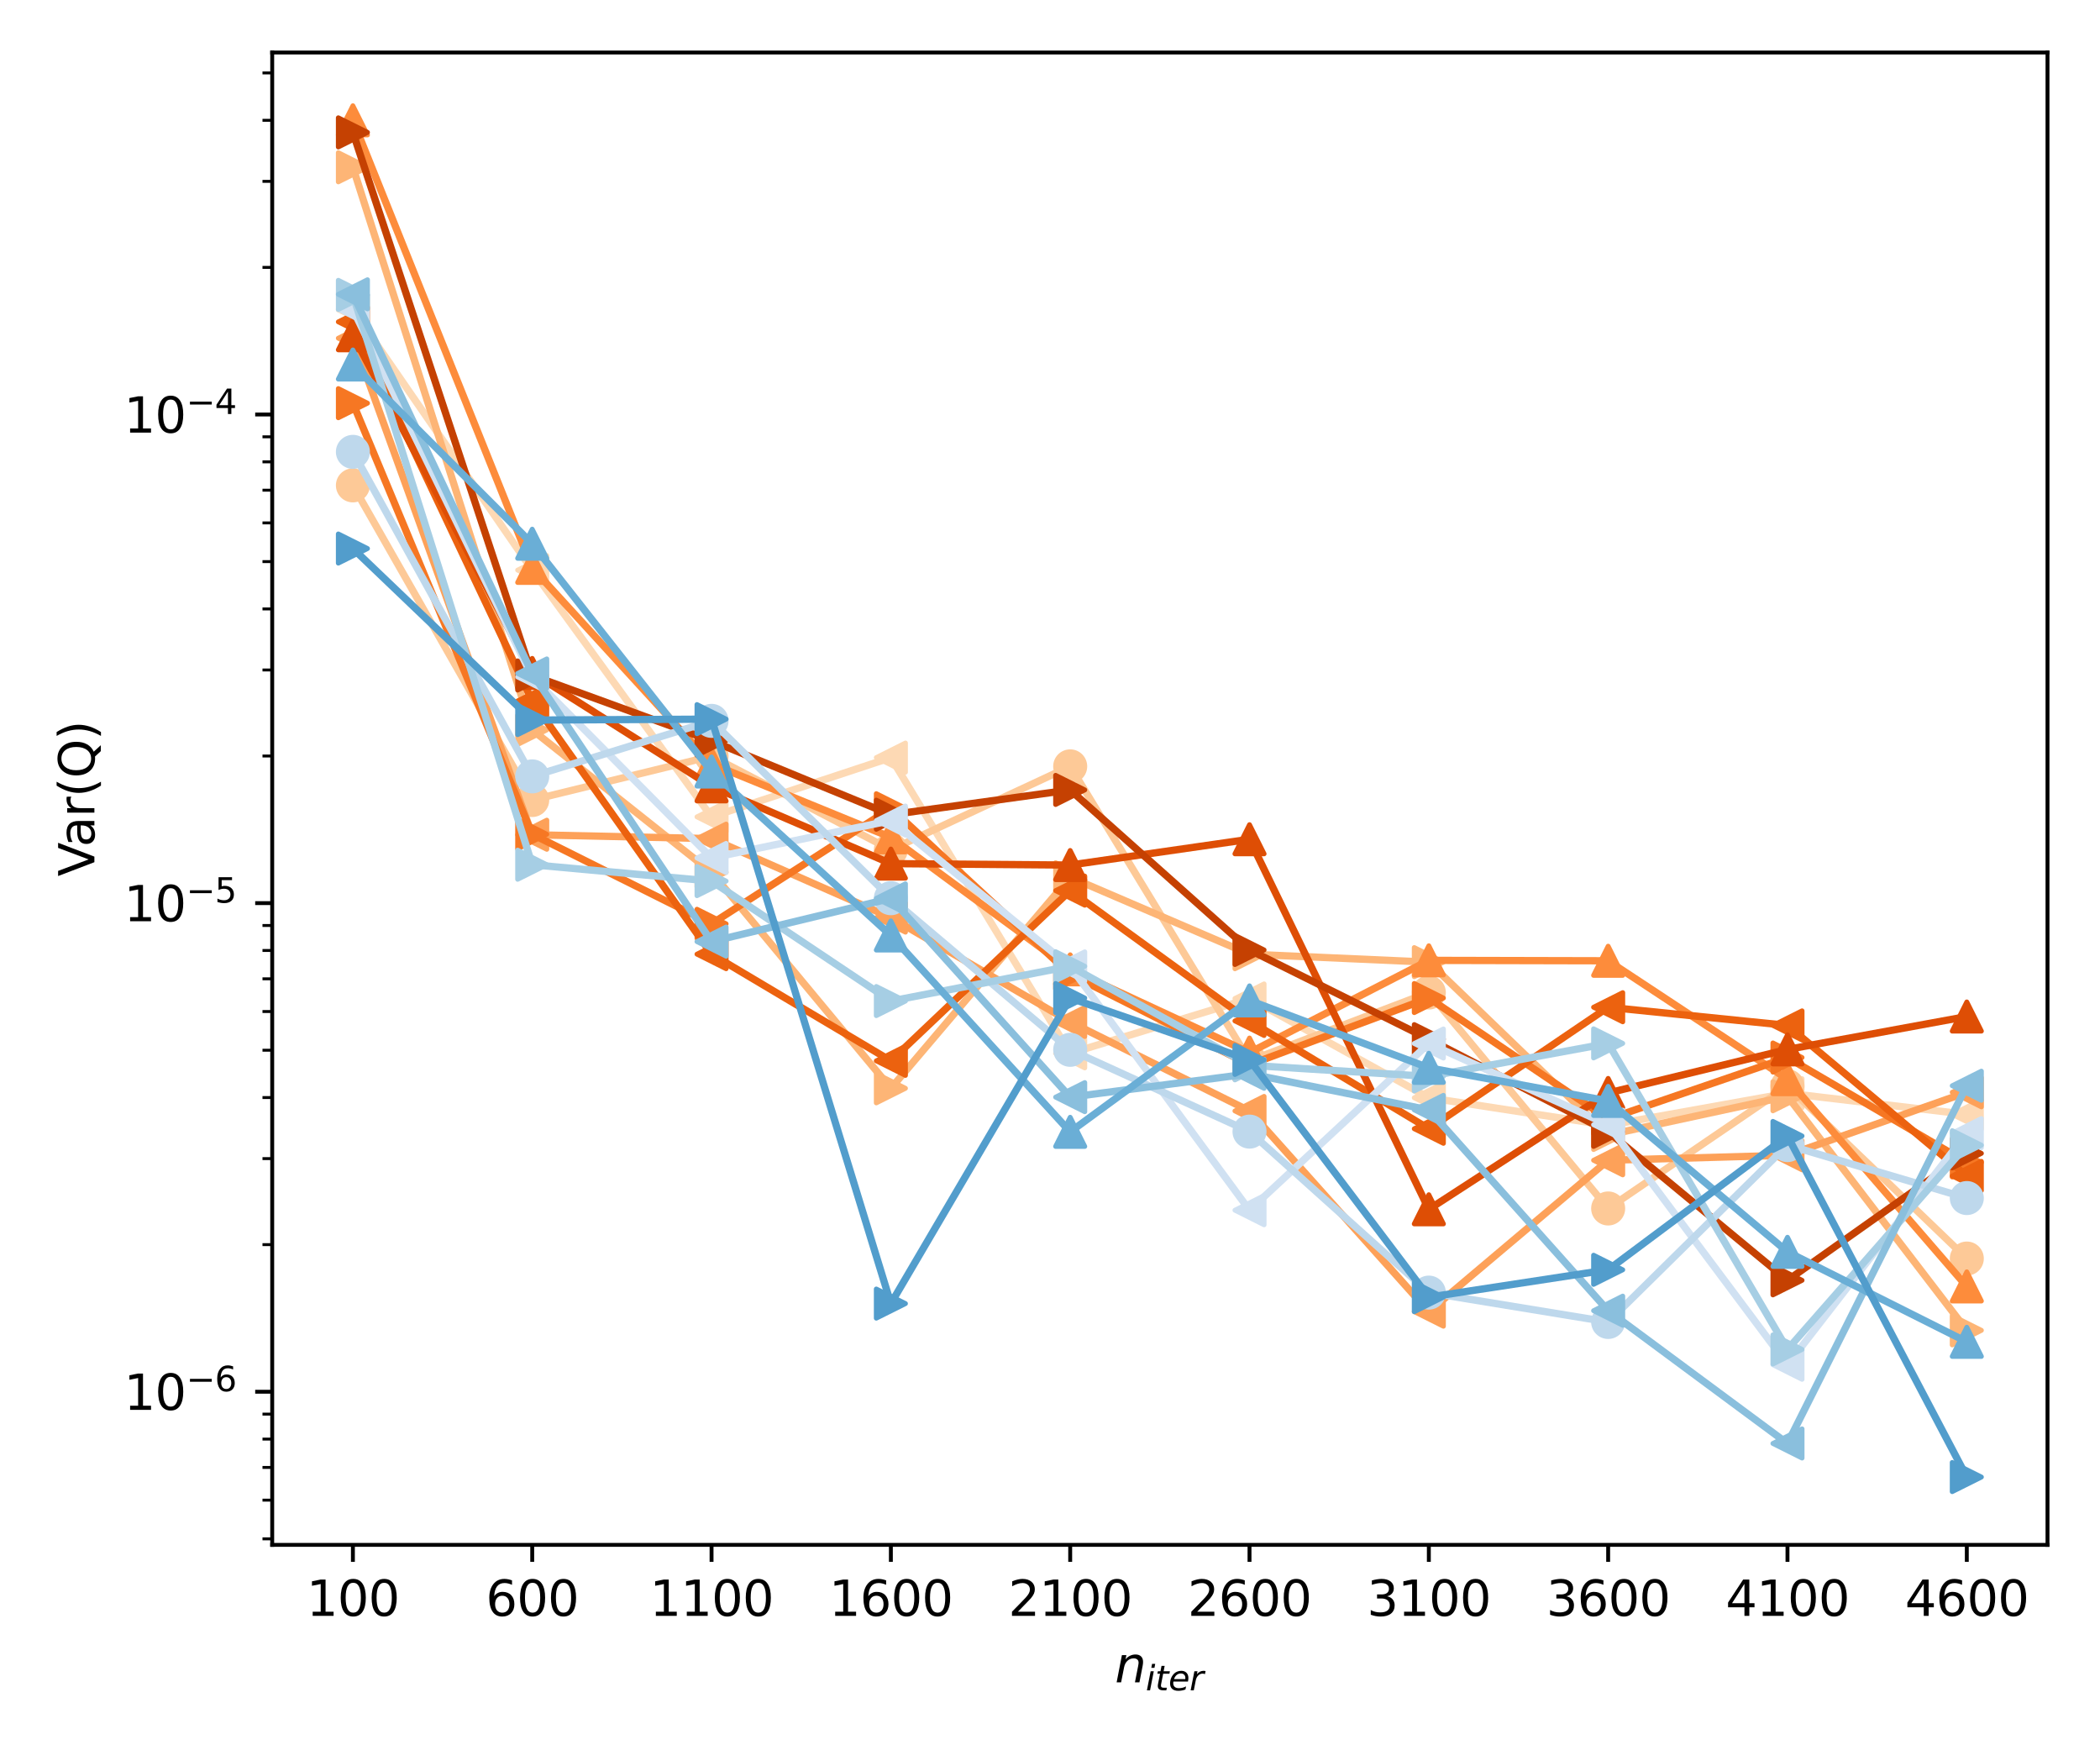 <?xml version="1.0" encoding="utf-8" standalone="no"?>
<!DOCTYPE svg PUBLIC "-//W3C//DTD SVG 1.1//EN"
  "http://www.w3.org/Graphics/SVG/1.1/DTD/svg11.dtd">
<svg xmlns:xlink="http://www.w3.org/1999/xlink" width="432pt" height="360pt" viewBox="0 0 432 360" xmlns="http://www.w3.org/2000/svg" version="1.1">
 <defs>
  <style type="text/css">*{stroke-linejoin: round; stroke-linecap: butt}</style>
 </defs>
 <g id="figure_1">
  <g id="patch_1">
   <path d="M 0 360 
L 432 360 
L 432 0 
L 0 0 
z
" style="fill: #ffffff"/>
  </g>
  <g id="axes_1">
   <g id="patch_2">
    <path d="M 55.997 317.752 
L 421.2 317.752 
L 421.2 10.8 
L 55.997 10.8 
z
" style="fill: #ffffff"/>
   </g>
   <g id="matplotlib.axis_1">
    <g id="xtick_1">
     <g id="line2d_1">
      <defs>
       <path id="ma4ceb65595" d="M 0 0 
L 0 3.5 
" style="stroke: #000000; stroke-width: 0.8"/>
      </defs>
      <g>
       <use xlink:href="#ma4ceb65595" x="72.597" y="317.752" style="stroke: #000000; stroke-width: 0.8"/>
      </g>
     </g>
     <g id="text_1">
      <!-- 100 -->
      <g transform="translate(63.053 332.35) scale(0.1 -0.1)">
       <defs>
        <path id="DejaVuSans-31" d="M 794 531 
L 1825 531 
L 1825 4091 
L 703 3866 
L 703 4441 
L 1819 4666 
L 2450 4666 
L 2450 531 
L 3481 531 
L 3481 0 
L 794 0 
L 794 531 
z
" transform="scale(0.016)"/>
        <path id="DejaVuSans-30" d="M 2034 4250 
Q 1547 4250 1301 3770 
Q 1056 3291 1056 2328 
Q 1056 1369 1301 889 
Q 1547 409 2034 409 
Q 2525 409 2770 889 
Q 3016 1369 3016 2328 
Q 3016 3291 2770 3770 
Q 2525 4250 2034 4250 
z
M 2034 4750 
Q 2819 4750 3233 4129 
Q 3647 3509 3647 2328 
Q 3647 1150 3233 529 
Q 2819 -91 2034 -91 
Q 1250 -91 836 529 
Q 422 1150 422 2328 
Q 422 3509 836 4129 
Q 1250 4750 2034 4750 
z
" transform="scale(0.016)"/>
       </defs>
       <use xlink:href="#DejaVuSans-31"/>
       <use xlink:href="#DejaVuSans-30" x="63.623"/>
       <use xlink:href="#DejaVuSans-30" x="127.246"/>
      </g>
     </g>
    </g>
    <g id="xtick_2">
     <g id="line2d_2">
      <g>
       <use xlink:href="#ma4ceb65595" x="109.486" y="317.752" style="stroke: #000000; stroke-width: 0.8"/>
      </g>
     </g>
     <g id="text_2">
      <!-- 600 -->
      <g transform="translate(99.943 332.35) scale(0.1 -0.1)">
       <defs>
        <path id="DejaVuSans-36" d="M 2113 2584 
Q 1688 2584 1439 2293 
Q 1191 2003 1191 1497 
Q 1191 994 1439 701 
Q 1688 409 2113 409 
Q 2538 409 2786 701 
Q 3034 994 3034 1497 
Q 3034 2003 2786 2293 
Q 2538 2584 2113 2584 
z
M 3366 4563 
L 3366 3988 
Q 3128 4100 2886 4159 
Q 2644 4219 2406 4219 
Q 1781 4219 1451 3797 
Q 1122 3375 1075 2522 
Q 1259 2794 1537 2939 
Q 1816 3084 2150 3084 
Q 2853 3084 3261 2657 
Q 3669 2231 3669 1497 
Q 3669 778 3244 343 
Q 2819 -91 2113 -91 
Q 1303 -91 875 529 
Q 447 1150 447 2328 
Q 447 3434 972 4092 
Q 1497 4750 2381 4750 
Q 2619 4750 2861 4703 
Q 3103 4656 3366 4563 
z
" transform="scale(0.016)"/>
       </defs>
       <use xlink:href="#DejaVuSans-36"/>
       <use xlink:href="#DejaVuSans-30" x="63.623"/>
       <use xlink:href="#DejaVuSans-30" x="127.246"/>
      </g>
     </g>
    </g>
    <g id="xtick_3">
     <g id="line2d_3">
      <g>
       <use xlink:href="#ma4ceb65595" x="146.376" y="317.752" style="stroke: #000000; stroke-width: 0.8"/>
      </g>
     </g>
     <g id="text_3">
      <!-- 1100 -->
      <g transform="translate(133.651 332.35) scale(0.1 -0.1)">
       <use xlink:href="#DejaVuSans-31"/>
       <use xlink:href="#DejaVuSans-31" x="63.623"/>
       <use xlink:href="#DejaVuSans-30" x="127.246"/>
       <use xlink:href="#DejaVuSans-30" x="190.869"/>
      </g>
     </g>
    </g>
    <g id="xtick_4">
     <g id="line2d_4">
      <g>
       <use xlink:href="#ma4ceb65595" x="183.265" y="317.752" style="stroke: #000000; stroke-width: 0.8"/>
      </g>
     </g>
     <g id="text_4">
      <!-- 1600 -->
      <g transform="translate(170.54 332.35) scale(0.1 -0.1)">
       <use xlink:href="#DejaVuSans-31"/>
       <use xlink:href="#DejaVuSans-36" x="63.623"/>
       <use xlink:href="#DejaVuSans-30" x="127.246"/>
       <use xlink:href="#DejaVuSans-30" x="190.869"/>
      </g>
     </g>
    </g>
    <g id="xtick_5">
     <g id="line2d_5">
      <g>
       <use xlink:href="#ma4ceb65595" x="220.154" y="317.752" style="stroke: #000000; stroke-width: 0.8"/>
      </g>
     </g>
     <g id="text_5">
      <!-- 2100 -->
      <g transform="translate(207.429 332.35) scale(0.1 -0.1)">
       <defs>
        <path id="DejaVuSans-32" d="M 1228 531 
L 3431 531 
L 3431 0 
L 469 0 
L 469 531 
Q 828 903 1448 1529 
Q 2069 2156 2228 2338 
Q 2531 2678 2651 2914 
Q 2772 3150 2772 3378 
Q 2772 3750 2511 3984 
Q 2250 4219 1831 4219 
Q 1534 4219 1204 4116 
Q 875 4013 500 3803 
L 500 4441 
Q 881 4594 1212 4672 
Q 1544 4750 1819 4750 
Q 2544 4750 2975 4387 
Q 3406 4025 3406 3419 
Q 3406 3131 3298 2873 
Q 3191 2616 2906 2266 
Q 2828 2175 2409 1742 
Q 1991 1309 1228 531 
z
" transform="scale(0.016)"/>
       </defs>
       <use xlink:href="#DejaVuSans-32"/>
       <use xlink:href="#DejaVuSans-31" x="63.623"/>
       <use xlink:href="#DejaVuSans-30" x="127.246"/>
       <use xlink:href="#DejaVuSans-30" x="190.869"/>
      </g>
     </g>
    </g>
    <g id="xtick_6">
     <g id="line2d_6">
      <g>
       <use xlink:href="#ma4ceb65595" x="257.043" y="317.752" style="stroke: #000000; stroke-width: 0.8"/>
      </g>
     </g>
     <g id="text_6">
      <!-- 2600 -->
      <g transform="translate(244.318 332.35) scale(0.1 -0.1)">
       <use xlink:href="#DejaVuSans-32"/>
       <use xlink:href="#DejaVuSans-36" x="63.623"/>
       <use xlink:href="#DejaVuSans-30" x="127.246"/>
       <use xlink:href="#DejaVuSans-30" x="190.869"/>
      </g>
     </g>
    </g>
    <g id="xtick_7">
     <g id="line2d_7">
      <g>
       <use xlink:href="#ma4ceb65595" x="293.932" y="317.752" style="stroke: #000000; stroke-width: 0.8"/>
      </g>
     </g>
     <g id="text_7">
      <!-- 3100 -->
      <g transform="translate(281.207 332.35) scale(0.1 -0.1)">
       <defs>
        <path id="DejaVuSans-33" d="M 2597 2516 
Q 3050 2419 3304 2112 
Q 3559 1806 3559 1356 
Q 3559 666 3084 287 
Q 2609 -91 1734 -91 
Q 1441 -91 1130 -33 
Q 819 25 488 141 
L 488 750 
Q 750 597 1062 519 
Q 1375 441 1716 441 
Q 2309 441 2620 675 
Q 2931 909 2931 1356 
Q 2931 1769 2642 2001 
Q 2353 2234 1838 2234 
L 1294 2234 
L 1294 2753 
L 1863 2753 
Q 2328 2753 2575 2939 
Q 2822 3125 2822 3475 
Q 2822 3834 2567 4026 
Q 2313 4219 1838 4219 
Q 1578 4219 1281 4162 
Q 984 4106 628 3988 
L 628 4550 
Q 988 4650 1302 4700 
Q 1616 4750 1894 4750 
Q 2613 4750 3031 4423 
Q 3450 4097 3450 3541 
Q 3450 3153 3228 2886 
Q 3006 2619 2597 2516 
z
" transform="scale(0.016)"/>
       </defs>
       <use xlink:href="#DejaVuSans-33"/>
       <use xlink:href="#DejaVuSans-31" x="63.623"/>
       <use xlink:href="#DejaVuSans-30" x="127.246"/>
       <use xlink:href="#DejaVuSans-30" x="190.869"/>
      </g>
     </g>
    </g>
    <g id="xtick_8">
     <g id="line2d_8">
      <g>
       <use xlink:href="#ma4ceb65595" x="330.821" y="317.752" style="stroke: #000000; stroke-width: 0.8"/>
      </g>
     </g>
     <g id="text_8">
      <!-- 3600 -->
      <g transform="translate(318.096 332.35) scale(0.1 -0.1)">
       <use xlink:href="#DejaVuSans-33"/>
       <use xlink:href="#DejaVuSans-36" x="63.623"/>
       <use xlink:href="#DejaVuSans-30" x="127.246"/>
       <use xlink:href="#DejaVuSans-30" x="190.869"/>
      </g>
     </g>
    </g>
    <g id="xtick_9">
     <g id="line2d_9">
      <g>
       <use xlink:href="#ma4ceb65595" x="367.711" y="317.752" style="stroke: #000000; stroke-width: 0.8"/>
      </g>
     </g>
     <g id="text_9">
      <!-- 4100 -->
      <g transform="translate(354.986 332.35) scale(0.1 -0.1)">
       <defs>
        <path id="DejaVuSans-34" d="M 2419 4116 
L 825 1625 
L 2419 1625 
L 2419 4116 
z
M 2253 4666 
L 3047 4666 
L 3047 1625 
L 3713 1625 
L 3713 1100 
L 3047 1100 
L 3047 0 
L 2419 0 
L 2419 1100 
L 313 1100 
L 313 1709 
L 2253 4666 
z
" transform="scale(0.016)"/>
       </defs>
       <use xlink:href="#DejaVuSans-34"/>
       <use xlink:href="#DejaVuSans-31" x="63.623"/>
       <use xlink:href="#DejaVuSans-30" x="127.246"/>
       <use xlink:href="#DejaVuSans-30" x="190.869"/>
      </g>
     </g>
    </g>
    <g id="xtick_10">
     <g id="line2d_10">
      <g>
       <use xlink:href="#ma4ceb65595" x="404.6" y="317.752" style="stroke: #000000; stroke-width: 0.8"/>
      </g>
     </g>
     <g id="text_10">
      <!-- 4600 -->
      <g transform="translate(391.875 332.35) scale(0.1 -0.1)">
       <use xlink:href="#DejaVuSans-34"/>
       <use xlink:href="#DejaVuSans-36" x="63.623"/>
       <use xlink:href="#DejaVuSans-30" x="127.246"/>
       <use xlink:href="#DejaVuSans-30" x="190.869"/>
      </g>
     </g>
    </g>
    <g id="text_11">
     <!-- $n_{iter}$ -->
     <g transform="translate(229.349 346.029) scale(0.1 -0.1)">
      <defs>
       <path id="DejaVuSans-Oblique-6e" d="M 3566 2113 
L 3156 0 
L 2578 0 
L 2988 2091 
Q 3016 2238 3031 2350 
Q 3047 2463 3047 2528 
Q 3047 2791 2881 2937 
Q 2716 3084 2419 3084 
Q 1956 3084 1622 2776 
Q 1288 2469 1184 1941 
L 800 0 
L 225 0 
L 903 3500 
L 1478 3500 
L 1363 2950 
Q 1603 3253 1940 3418 
Q 2278 3584 2650 3584 
Q 3113 3584 3367 3334 
Q 3622 3084 3622 2631 
Q 3622 2519 3608 2391 
Q 3594 2263 3566 2113 
z
" transform="scale(0.016)"/>
       <path id="DejaVuSans-Oblique-69" d="M 1172 4863 
L 1747 4863 
L 1606 4134 
L 1031 4134 
L 1172 4863 
z
M 909 3500 
L 1484 3500 
L 800 0 
L 225 0 
L 909 3500 
z
" transform="scale(0.016)"/>
       <path id="DejaVuSans-Oblique-74" d="M 2706 3500 
L 2619 3053 
L 1472 3053 
L 1100 1153 
Q 1081 1047 1072 975 
Q 1063 903 1063 863 
Q 1063 663 1183 572 
Q 1303 481 1569 481 
L 2150 481 
L 2053 0 
L 1503 0 
Q 991 0 739 200 
Q 488 400 488 806 
Q 488 878 497 964 
Q 506 1050 525 1153 
L 897 3053 
L 409 3053 
L 500 3500 
L 978 3500 
L 1172 4494 
L 1747 4494 
L 1556 3500 
L 2706 3500 
z
" transform="scale(0.016)"/>
       <path id="DejaVuSans-Oblique-65" d="M 3078 2063 
Q 3088 2113 3092 2166 
Q 3097 2219 3097 2272 
Q 3097 2653 2873 2875 
Q 2650 3097 2266 3097 
Q 1838 3097 1509 2826 
Q 1181 2556 1013 2059 
L 3078 2063 
z
M 3578 1613 
L 903 1613 
Q 884 1494 878 1425 
Q 872 1356 872 1306 
Q 872 872 1139 634 
Q 1406 397 1894 397 
Q 2269 397 2603 481 
Q 2938 566 3225 728 
L 3116 159 
Q 2806 34 2476 -28 
Q 2147 -91 1806 -91 
Q 1078 -91 686 257 
Q 294 606 294 1247 
Q 294 1794 489 2264 
Q 684 2734 1063 3103 
Q 1306 3334 1642 3459 
Q 1978 3584 2356 3584 
Q 2950 3584 3301 3228 
Q 3653 2872 3653 2272 
Q 3653 2128 3634 1964 
Q 3616 1800 3578 1613 
z
" transform="scale(0.016)"/>
       <path id="DejaVuSans-Oblique-72" d="M 2853 2969 
Q 2766 3016 2653 3041 
Q 2541 3066 2413 3066 
Q 1953 3066 1609 2717 
Q 1266 2369 1153 1784 
L 800 0 
L 225 0 
L 909 3500 
L 1484 3500 
L 1375 2956 
Q 1603 3259 1920 3421 
Q 2238 3584 2597 3584 
Q 2691 3584 2781 3573 
Q 2872 3563 2963 3538 
L 2853 2969 
z
" transform="scale(0.016)"/>
      </defs>
      <use xlink:href="#DejaVuSans-Oblique-6e"/>
      <use xlink:href="#DejaVuSans-Oblique-69" transform="translate(63.379 -16.406) scale(0.7)"/>
      <use xlink:href="#DejaVuSans-Oblique-74" transform="translate(82.827 -16.406) scale(0.7)"/>
      <use xlink:href="#DejaVuSans-Oblique-65" transform="translate(110.273 -16.406) scale(0.7)"/>
      <use xlink:href="#DejaVuSans-Oblique-72" transform="translate(153.34 -16.406) scale(0.7)"/>
     </g>
    </g>
   </g>
   <g id="matplotlib.axis_2">
    <g id="ytick_1">
     <g id="line2d_11">
      <defs>
       <path id="m586ceada65" d="M 0 0 
L -3.5 0 
" style="stroke: #000000; stroke-width: 0.8"/>
      </defs>
      <g>
       <use xlink:href="#m586ceada65" x="55.997" y="286.255" style="stroke: #000000; stroke-width: 0.8"/>
      </g>
     </g>
     <g id="text_12">
      <!-- $\mathdefault{10^{-6}}$ -->
      <g transform="translate(25.497 290.055) scale(0.1 -0.1)">
       <defs>
        <path id="DejaVuSans-2212" d="M 678 2272 
L 4684 2272 
L 4684 1741 
L 678 1741 
L 678 2272 
z
" transform="scale(0.016)"/>
       </defs>
       <use xlink:href="#DejaVuSans-31" transform="translate(0 0.766)"/>
       <use xlink:href="#DejaVuSans-30" transform="translate(63.623 0.766)"/>
       <use xlink:href="#DejaVuSans-2212" transform="translate(128.203 39.047) scale(0.7)"/>
       <use xlink:href="#DejaVuSans-36" transform="translate(186.855 39.047) scale(0.7)"/>
      </g>
     </g>
    </g>
    <g id="ytick_2">
     <g id="line2d_12">
      <g>
       <use xlink:href="#m586ceada65" x="55.997" y="185.754" style="stroke: #000000; stroke-width: 0.8"/>
      </g>
     </g>
     <g id="text_13">
      <!-- $\mathdefault{10^{-5}}$ -->
      <g transform="translate(25.497 189.553) scale(0.1 -0.1)">
       <defs>
        <path id="DejaVuSans-35" d="M 691 4666 
L 3169 4666 
L 3169 4134 
L 1269 4134 
L 1269 2991 
Q 1406 3038 1543 3061 
Q 1681 3084 1819 3084 
Q 2600 3084 3056 2656 
Q 3513 2228 3513 1497 
Q 3513 744 3044 326 
Q 2575 -91 1722 -91 
Q 1428 -91 1123 -41 
Q 819 9 494 109 
L 494 744 
Q 775 591 1075 516 
Q 1375 441 1709 441 
Q 2250 441 2565 725 
Q 2881 1009 2881 1497 
Q 2881 1984 2565 2268 
Q 2250 2553 1709 2553 
Q 1456 2553 1204 2497 
Q 953 2441 691 2322 
L 691 4666 
z
" transform="scale(0.016)"/>
       </defs>
       <use xlink:href="#DejaVuSans-31" transform="translate(0 0.684)"/>
       <use xlink:href="#DejaVuSans-30" transform="translate(63.623 0.684)"/>
       <use xlink:href="#DejaVuSans-2212" transform="translate(128.203 38.966) scale(0.7)"/>
       <use xlink:href="#DejaVuSans-35" transform="translate(186.855 38.966) scale(0.7)"/>
      </g>
     </g>
    </g>
    <g id="ytick_3">
     <g id="line2d_13">
      <g>
       <use xlink:href="#m586ceada65" x="55.997" y="85.252" style="stroke: #000000; stroke-width: 0.8"/>
      </g>
     </g>
     <g id="text_14">
      <!-- $\mathdefault{10^{-4}}$ -->
      <g transform="translate(25.497 89.051) scale(0.1 -0.1)">
       <use xlink:href="#DejaVuSans-31" transform="translate(0 0.684)"/>
       <use xlink:href="#DejaVuSans-30" transform="translate(63.623 0.684)"/>
       <use xlink:href="#DejaVuSans-2212" transform="translate(128.203 38.966) scale(0.7)"/>
       <use xlink:href="#DejaVuSans-34" transform="translate(186.855 38.966) scale(0.7)"/>
      </g>
     </g>
    </g>
    <g id="ytick_4">
     <g id="line2d_14">
      <defs>
       <path id="m69e2dd8ebf" d="M 0 0 
L -2 0 
" style="stroke: #000000; stroke-width: 0.6"/>
      </defs>
      <g>
       <use xlink:href="#m69e2dd8ebf" x="55.997" y="316.509" style="stroke: #000000; stroke-width: 0.6"/>
      </g>
     </g>
    </g>
    <g id="ytick_5">
     <g id="line2d_15">
      <g>
       <use xlink:href="#m69e2dd8ebf" x="55.997" y="308.552" style="stroke: #000000; stroke-width: 0.6"/>
      </g>
     </g>
    </g>
    <g id="ytick_6">
     <g id="line2d_16">
      <g>
       <use xlink:href="#m69e2dd8ebf" x="55.997" y="301.823" style="stroke: #000000; stroke-width: 0.6"/>
      </g>
     </g>
    </g>
    <g id="ytick_7">
     <g id="line2d_17">
      <g>
       <use xlink:href="#m69e2dd8ebf" x="55.997" y="295.995" style="stroke: #000000; stroke-width: 0.6"/>
      </g>
     </g>
    </g>
    <g id="ytick_8">
     <g id="line2d_18">
      <g>
       <use xlink:href="#m69e2dd8ebf" x="55.997" y="290.854" style="stroke: #000000; stroke-width: 0.6"/>
      </g>
     </g>
    </g>
    <g id="ytick_9">
     <g id="line2d_19">
      <g>
       <use xlink:href="#m69e2dd8ebf" x="55.997" y="256.001" style="stroke: #000000; stroke-width: 0.6"/>
      </g>
     </g>
    </g>
    <g id="ytick_10">
     <g id="line2d_20">
      <g>
       <use xlink:href="#m69e2dd8ebf" x="55.997" y="238.304" style="stroke: #000000; stroke-width: 0.6"/>
      </g>
     </g>
    </g>
    <g id="ytick_11">
     <g id="line2d_21">
      <g>
       <use xlink:href="#m69e2dd8ebf" x="55.997" y="225.747" style="stroke: #000000; stroke-width: 0.6"/>
      </g>
     </g>
    </g>
    <g id="ytick_12">
     <g id="line2d_22">
      <g>
       <use xlink:href="#m69e2dd8ebf" x="55.997" y="216.008" style="stroke: #000000; stroke-width: 0.6"/>
      </g>
     </g>
    </g>
    <g id="ytick_13">
     <g id="line2d_23">
      <g>
       <use xlink:href="#m69e2dd8ebf" x="55.997" y="208.05" style="stroke: #000000; stroke-width: 0.6"/>
      </g>
     </g>
    </g>
    <g id="ytick_14">
     <g id="line2d_24">
      <g>
       <use xlink:href="#m69e2dd8ebf" x="55.997" y="201.321" style="stroke: #000000; stroke-width: 0.6"/>
      </g>
     </g>
    </g>
    <g id="ytick_15">
     <g id="line2d_25">
      <g>
       <use xlink:href="#m69e2dd8ebf" x="55.997" y="195.493" style="stroke: #000000; stroke-width: 0.6"/>
      </g>
     </g>
    </g>
    <g id="ytick_16">
     <g id="line2d_26">
      <g>
       <use xlink:href="#m69e2dd8ebf" x="55.997" y="190.352" style="stroke: #000000; stroke-width: 0.6"/>
      </g>
     </g>
    </g>
    <g id="ytick_17">
     <g id="line2d_27">
      <g>
       <use xlink:href="#m69e2dd8ebf" x="55.997" y="155.499" style="stroke: #000000; stroke-width: 0.6"/>
      </g>
     </g>
    </g>
    <g id="ytick_18">
     <g id="line2d_28">
      <g>
       <use xlink:href="#m69e2dd8ebf" x="55.997" y="137.802" style="stroke: #000000; stroke-width: 0.6"/>
      </g>
     </g>
    </g>
    <g id="ytick_19">
     <g id="line2d_29">
      <g>
       <use xlink:href="#m69e2dd8ebf" x="55.997" y="125.245" style="stroke: #000000; stroke-width: 0.6"/>
      </g>
     </g>
    </g>
    <g id="ytick_20">
     <g id="line2d_30">
      <g>
       <use xlink:href="#m69e2dd8ebf" x="55.997" y="115.506" style="stroke: #000000; stroke-width: 0.6"/>
      </g>
     </g>
    </g>
    <g id="ytick_21">
     <g id="line2d_31">
      <g>
       <use xlink:href="#m69e2dd8ebf" x="55.997" y="107.548" style="stroke: #000000; stroke-width: 0.6"/>
      </g>
     </g>
    </g>
    <g id="ytick_22">
     <g id="line2d_32">
      <g>
       <use xlink:href="#m69e2dd8ebf" x="55.997" y="100.82" style="stroke: #000000; stroke-width: 0.6"/>
      </g>
     </g>
    </g>
    <g id="ytick_23">
     <g id="line2d_33">
      <g>
       <use xlink:href="#m69e2dd8ebf" x="55.997" y="94.991" style="stroke: #000000; stroke-width: 0.6"/>
      </g>
     </g>
    </g>
    <g id="ytick_24">
     <g id="line2d_34">
      <g>
       <use xlink:href="#m69e2dd8ebf" x="55.997" y="89.85" style="stroke: #000000; stroke-width: 0.6"/>
      </g>
     </g>
    </g>
    <g id="ytick_25">
     <g id="line2d_35">
      <g>
       <use xlink:href="#m69e2dd8ebf" x="55.997" y="54.998" style="stroke: #000000; stroke-width: 0.6"/>
      </g>
     </g>
    </g>
    <g id="ytick_26">
     <g id="line2d_36">
      <g>
       <use xlink:href="#m69e2dd8ebf" x="55.997" y="37.3" style="stroke: #000000; stroke-width: 0.6"/>
      </g>
     </g>
    </g>
    <g id="ytick_27">
     <g id="line2d_37">
      <g>
       <use xlink:href="#m69e2dd8ebf" x="55.997" y="24.744" style="stroke: #000000; stroke-width: 0.6"/>
      </g>
     </g>
    </g>
    <g id="ytick_28">
     <g id="line2d_38">
      <g>
       <use xlink:href="#m69e2dd8ebf" x="55.997" y="15.004" style="stroke: #000000; stroke-width: 0.6"/>
      </g>
     </g>
    </g>
    <g id="text_15">
     <!-- Var(Q) -->
     <g transform="translate(19.417 180.266) rotate(-90) scale(0.1 -0.1)">
      <defs>
       <path id="DejaVuSans-56" d="M 1831 0 
L 50 4666 
L 709 4666 
L 2188 738 
L 3669 4666 
L 4325 4666 
L 2547 0 
L 1831 0 
z
" transform="scale(0.016)"/>
       <path id="DejaVuSans-61" d="M 2194 1759 
Q 1497 1759 1228 1600 
Q 959 1441 959 1056 
Q 959 750 1161 570 
Q 1363 391 1709 391 
Q 2188 391 2477 730 
Q 2766 1069 2766 1631 
L 2766 1759 
L 2194 1759 
z
M 3341 1997 
L 3341 0 
L 2766 0 
L 2766 531 
Q 2569 213 2275 61 
Q 1981 -91 1556 -91 
Q 1019 -91 701 211 
Q 384 513 384 1019 
Q 384 1609 779 1909 
Q 1175 2209 1959 2209 
L 2766 2209 
L 2766 2266 
Q 2766 2663 2505 2880 
Q 2244 3097 1772 3097 
Q 1472 3097 1187 3025 
Q 903 2953 641 2809 
L 641 3341 
Q 956 3463 1253 3523 
Q 1550 3584 1831 3584 
Q 2591 3584 2966 3190 
Q 3341 2797 3341 1997 
z
" transform="scale(0.016)"/>
       <path id="DejaVuSans-72" d="M 2631 2963 
Q 2534 3019 2420 3045 
Q 2306 3072 2169 3072 
Q 1681 3072 1420 2755 
Q 1159 2438 1159 1844 
L 1159 0 
L 581 0 
L 581 3500 
L 1159 3500 
L 1159 2956 
Q 1341 3275 1631 3429 
Q 1922 3584 2338 3584 
Q 2397 3584 2469 3576 
Q 2541 3569 2628 3553 
L 2631 2963 
z
" transform="scale(0.016)"/>
       <path id="DejaVuSans-28" d="M 1984 4856 
Q 1566 4138 1362 3434 
Q 1159 2731 1159 2009 
Q 1159 1288 1364 580 
Q 1569 -128 1984 -844 
L 1484 -844 
Q 1016 -109 783 600 
Q 550 1309 550 2009 
Q 550 2706 781 3412 
Q 1013 4119 1484 4856 
L 1984 4856 
z
" transform="scale(0.016)"/>
       <path id="DejaVuSans-51" d="M 2522 4238 
Q 1834 4238 1429 3725 
Q 1025 3213 1025 2328 
Q 1025 1447 1429 934 
Q 1834 422 2522 422 
Q 3209 422 3611 934 
Q 4013 1447 4013 2328 
Q 4013 3213 3611 3725 
Q 3209 4238 2522 4238 
z
M 3406 84 
L 4238 -825 
L 3475 -825 
L 2784 -78 
Q 2681 -84 2626 -87 
Q 2572 -91 2522 -91 
Q 1538 -91 948 567 
Q 359 1225 359 2328 
Q 359 3434 948 4092 
Q 1538 4750 2522 4750 
Q 3503 4750 4090 4092 
Q 4678 3434 4678 2328 
Q 4678 1516 4351 937 
Q 4025 359 3406 84 
z
" transform="scale(0.016)"/>
       <path id="DejaVuSans-29" d="M 513 4856 
L 1013 4856 
Q 1481 4119 1714 3412 
Q 1947 2706 1947 2009 
Q 1947 1309 1714 600 
Q 1481 -109 1013 -844 
L 513 -844 
Q 928 -128 1133 580 
Q 1338 1288 1338 2009 
Q 1338 2731 1133 3434 
Q 928 4138 513 4856 
z
" transform="scale(0.016)"/>
      </defs>
      <use xlink:href="#DejaVuSans-56"/>
      <use xlink:href="#DejaVuSans-61" x="60.658"/>
      <use xlink:href="#DejaVuSans-72" x="121.938"/>
      <use xlink:href="#DejaVuSans-28" x="163.051"/>
      <use xlink:href="#DejaVuSans-51" x="202.064"/>
      <use xlink:href="#DejaVuSans-29" x="280.775"/>
     </g>
    </g>
   </g>
   <g id="line2d_39">
    <path d="M 72.597 63.745 
L 109.486 117.26 
L 146.376 168.014 
L 183.265 155.822 
L 220.154 216.651 
L 257.043 205.367 
L 293.932 225.789 
L 330.821 231.463 
L 367.711 224.854 
L 404.6 229.206 
" clip-path="url(#p773387b5de)" style="fill: none; stroke: #fdd9b4; stroke-width: 1.5; stroke-linecap: square"/>
    <defs>
     <path id="mb4758398ec" d="M -3 -0 
L 3 3 
L 3 -3 
z
" style="stroke: #fdd9b4; stroke-linejoin: miter"/>
    </defs>
    <g clip-path="url(#p773387b5de)">
     <use xlink:href="#mb4758398ec" x="72.597" y="63.745" style="fill: #fdd9b4; stroke: #fdd9b4; stroke-linejoin: miter"/>
     <use xlink:href="#mb4758398ec" x="109.486" y="117.26" style="fill: #fdd9b4; stroke: #fdd9b4; stroke-linejoin: miter"/>
     <use xlink:href="#mb4758398ec" x="146.376" y="168.014" style="fill: #fdd9b4; stroke: #fdd9b4; stroke-linejoin: miter"/>
     <use xlink:href="#mb4758398ec" x="183.265" y="155.822" style="fill: #fdd9b4; stroke: #fdd9b4; stroke-linejoin: miter"/>
     <use xlink:href="#mb4758398ec" x="220.154" y="216.651" style="fill: #fdd9b4; stroke: #fdd9b4; stroke-linejoin: miter"/>
     <use xlink:href="#mb4758398ec" x="257.043" y="205.367" style="fill: #fdd9b4; stroke: #fdd9b4; stroke-linejoin: miter"/>
     <use xlink:href="#mb4758398ec" x="293.932" y="225.789" style="fill: #fdd9b4; stroke: #fdd9b4; stroke-linejoin: miter"/>
     <use xlink:href="#mb4758398ec" x="330.821" y="231.463" style="fill: #fdd9b4; stroke: #fdd9b4; stroke-linejoin: miter"/>
     <use xlink:href="#mb4758398ec" x="367.711" y="224.854" style="fill: #fdd9b4; stroke: #fdd9b4; stroke-linejoin: miter"/>
     <use xlink:href="#mb4758398ec" x="404.6" y="229.206" style="fill: #fdd9b4; stroke: #fdd9b4; stroke-linejoin: miter"/>
    </g>
   </g>
   <g id="line2d_40">
    <path d="M 72.597 99.833 
L 109.486 164.547 
L 146.376 155.533 
L 183.265 174.784 
L 220.154 157.628 
L 257.043 218.171 
L 293.932 204.141 
L 330.821 248.56 
L 367.711 223.406 
L 404.6 258.861 
" clip-path="url(#p773387b5de)" style="fill: none; stroke: #fdc997; stroke-width: 1.5; stroke-linecap: square"/>
    <defs>
     <path id="m75c6c38953" d="M 0 3 
C 0.796 3 1.559 2.684 2.121 2.121 
C 2.684 1.559 3 0.796 3 0 
C 3 -0.796 2.684 -1.559 2.121 -2.121 
C 1.559 -2.684 0.796 -3 0 -3 
C -0.796 -3 -1.559 -2.684 -2.121 -2.121 
C -2.684 -1.559 -3 -0.796 -3 0 
C -3 0.796 -2.684 1.559 -2.121 2.121 
C -1.559 2.684 -0.796 3 0 3 
z
" style="stroke: #fdc997"/>
    </defs>
    <g clip-path="url(#p773387b5de)">
     <use xlink:href="#m75c6c38953" x="72.597" y="99.833" style="fill: #fdc997; stroke: #fdc997"/>
     <use xlink:href="#m75c6c38953" x="109.486" y="164.547" style="fill: #fdc997; stroke: #fdc997"/>
     <use xlink:href="#m75c6c38953" x="146.376" y="155.533" style="fill: #fdc997; stroke: #fdc997"/>
     <use xlink:href="#m75c6c38953" x="183.265" y="174.784" style="fill: #fdc997; stroke: #fdc997"/>
     <use xlink:href="#m75c6c38953" x="220.154" y="157.628" style="fill: #fdc997; stroke: #fdc997"/>
     <use xlink:href="#m75c6c38953" x="257.043" y="218.171" style="fill: #fdc997; stroke: #fdc997"/>
     <use xlink:href="#m75c6c38953" x="293.932" y="204.141" style="fill: #fdc997; stroke: #fdc997"/>
     <use xlink:href="#m75c6c38953" x="330.821" y="248.56" style="fill: #fdc997; stroke: #fdc997"/>
     <use xlink:href="#m75c6c38953" x="367.711" y="223.406" style="fill: #fdc997; stroke: #fdc997"/>
     <use xlink:href="#m75c6c38953" x="404.6" y="258.861" style="fill: #fdc997; stroke: #fdc997"/>
    </g>
   </g>
   <g id="line2d_41">
    <path d="M 72.597 34.404 
L 109.486 150.127 
L 146.376 179.415 
L 183.265 223.844 
L 220.154 180.43 
L 257.043 196.263 
L 293.932 197.895 
L 330.821 233.44 
L 367.711 225.482 
L 404.6 273.626 
" clip-path="url(#p773387b5de)" style="fill: none; stroke: #fdb576; stroke-width: 1.5; stroke-linecap: square"/>
    <defs>
     <path id="m72b21764bc" d="M 3 0 
L -3 -3 
L -3 3 
z
" style="stroke: #fdb576; stroke-linejoin: miter"/>
    </defs>
    <g clip-path="url(#p773387b5de)">
     <use xlink:href="#m72b21764bc" x="72.597" y="34.404" style="fill: #fdb576; stroke: #fdb576; stroke-linejoin: miter"/>
     <use xlink:href="#m72b21764bc" x="109.486" y="150.127" style="fill: #fdb576; stroke: #fdb576; stroke-linejoin: miter"/>
     <use xlink:href="#m72b21764bc" x="146.376" y="179.415" style="fill: #fdb576; stroke: #fdb576; stroke-linejoin: miter"/>
     <use xlink:href="#m72b21764bc" x="183.265" y="223.844" style="fill: #fdb576; stroke: #fdb576; stroke-linejoin: miter"/>
     <use xlink:href="#m72b21764bc" x="220.154" y="180.43" style="fill: #fdb576; stroke: #fdb576; stroke-linejoin: miter"/>
     <use xlink:href="#m72b21764bc" x="257.043" y="196.263" style="fill: #fdb576; stroke: #fdb576; stroke-linejoin: miter"/>
     <use xlink:href="#m72b21764bc" x="293.932" y="197.895" style="fill: #fdb576; stroke: #fdb576; stroke-linejoin: miter"/>
     <use xlink:href="#m72b21764bc" x="330.821" y="233.44" style="fill: #fdb576; stroke: #fdb576; stroke-linejoin: miter"/>
     <use xlink:href="#m72b21764bc" x="367.711" y="225.482" style="fill: #fdb576; stroke: #fdb576; stroke-linejoin: miter"/>
     <use xlink:href="#m72b21764bc" x="404.6" y="273.626" style="fill: #fdb576; stroke: #fdb576; stroke-linejoin: miter"/>
    </g>
   </g>
   <g id="line2d_42">
    <path d="M 72.597 69.562 
L 109.486 171.691 
L 146.376 172.494 
L 183.265 188.73 
L 220.154 210.194 
L 257.043 228.504 
L 293.932 269.781 
L 330.821 238.647 
L 367.711 237.612 
L 404.6 224.664 
" clip-path="url(#p773387b5de)" style="fill: none; stroke: #fda159; stroke-width: 1.5; stroke-linecap: square"/>
    <defs>
     <path id="ma61a9837e5" d="M -3 -0 
L 3 3 
L 3 -3 
z
" style="stroke: #fda159; stroke-linejoin: miter"/>
    </defs>
    <g clip-path="url(#p773387b5de)">
     <use xlink:href="#ma61a9837e5" x="72.597" y="69.562" style="fill: #fda159; stroke: #fda159; stroke-linejoin: miter"/>
     <use xlink:href="#ma61a9837e5" x="109.486" y="171.691" style="fill: #fda159; stroke: #fda159; stroke-linejoin: miter"/>
     <use xlink:href="#ma61a9837e5" x="146.376" y="172.494" style="fill: #fda159; stroke: #fda159; stroke-linejoin: miter"/>
     <use xlink:href="#ma61a9837e5" x="183.265" y="188.73" style="fill: #fda159; stroke: #fda159; stroke-linejoin: miter"/>
     <use xlink:href="#ma61a9837e5" x="220.154" y="210.194" style="fill: #fda159; stroke: #fda159; stroke-linejoin: miter"/>
     <use xlink:href="#ma61a9837e5" x="257.043" y="228.504" style="fill: #fda159; stroke: #fda159; stroke-linejoin: miter"/>
     <use xlink:href="#ma61a9837e5" x="293.932" y="269.781" style="fill: #fda159; stroke: #fda159; stroke-linejoin: miter"/>
     <use xlink:href="#ma61a9837e5" x="330.821" y="238.647" style="fill: #fda159; stroke: #fda159; stroke-linejoin: miter"/>
     <use xlink:href="#ma61a9837e5" x="367.711" y="237.612" style="fill: #fda159; stroke: #fda159; stroke-linejoin: miter"/>
     <use xlink:href="#ma61a9837e5" x="404.6" y="224.664" style="fill: #fda159; stroke: #fda159; stroke-linejoin: miter"/>
    </g>
   </g>
   <g id="line2d_43">
    <path d="M 72.597 24.752 
L 109.486 116.803 
L 146.376 157.128 
L 183.265 172.222 
L 220.154 199.383 
L 257.043 216.499 
L 293.932 197.529 
L 330.821 197.615 
L 367.711 221.966 
L 404.6 264.597 
" clip-path="url(#p773387b5de)" style="fill: none; stroke: #fd8c3b; stroke-width: 1.5; stroke-linecap: square"/>
    <defs>
     <path id="mef5095f1b3" d="M 0 -3 
L -3 3 
L 3 3 
z
" style="stroke: #fd8c3b; stroke-linejoin: miter"/>
    </defs>
    <g clip-path="url(#p773387b5de)">
     <use xlink:href="#mef5095f1b3" x="72.597" y="24.752" style="fill: #fd8c3b; stroke: #fd8c3b; stroke-linejoin: miter"/>
     <use xlink:href="#mef5095f1b3" x="109.486" y="116.803" style="fill: #fd8c3b; stroke: #fd8c3b; stroke-linejoin: miter"/>
     <use xlink:href="#mef5095f1b3" x="146.376" y="157.128" style="fill: #fd8c3b; stroke: #fd8c3b; stroke-linejoin: miter"/>
     <use xlink:href="#mef5095f1b3" x="183.265" y="172.222" style="fill: #fd8c3b; stroke: #fd8c3b; stroke-linejoin: miter"/>
     <use xlink:href="#mef5095f1b3" x="220.154" y="199.383" style="fill: #fd8c3b; stroke: #fd8c3b; stroke-linejoin: miter"/>
     <use xlink:href="#mef5095f1b3" x="257.043" y="216.499" style="fill: #fd8c3b; stroke: #fd8c3b; stroke-linejoin: miter"/>
     <use xlink:href="#mef5095f1b3" x="293.932" y="197.529" style="fill: #fd8c3b; stroke: #fd8c3b; stroke-linejoin: miter"/>
     <use xlink:href="#mef5095f1b3" x="330.821" y="197.615" style="fill: #fd8c3b; stroke: #fd8c3b; stroke-linejoin: miter"/>
     <use xlink:href="#mef5095f1b3" x="367.711" y="221.966" style="fill: #fd8c3b; stroke: #fd8c3b; stroke-linejoin: miter"/>
     <use xlink:href="#mef5095f1b3" x="404.6" y="264.597" style="fill: #fd8c3b; stroke: #fd8c3b; stroke-linejoin: miter"/>
    </g>
   </g>
   <g id="line2d_44">
    <path d="M 72.597 82.926 
L 109.486 171.585 
L 146.376 190.011 
L 183.265 166.241 
L 220.154 200.396 
L 257.043 218.991 
L 293.932 205.277 
L 330.821 230.171 
L 367.711 217.512 
L 404.6 239.082 
" clip-path="url(#p773387b5de)" style="fill: none; stroke: #f67723; stroke-width: 1.5; stroke-linecap: square"/>
    <defs>
     <path id="me7cecc48f2" d="M 3 0 
L -3 -3 
L -3 3 
z
" style="stroke: #f67723; stroke-linejoin: miter"/>
    </defs>
    <g clip-path="url(#p773387b5de)">
     <use xlink:href="#me7cecc48f2" x="72.597" y="82.926" style="fill: #f67723; stroke: #f67723; stroke-linejoin: miter"/>
     <use xlink:href="#me7cecc48f2" x="109.486" y="171.585" style="fill: #f67723; stroke: #f67723; stroke-linejoin: miter"/>
     <use xlink:href="#me7cecc48f2" x="146.376" y="190.011" style="fill: #f67723; stroke: #f67723; stroke-linejoin: miter"/>
     <use xlink:href="#me7cecc48f2" x="183.265" y="166.241" style="fill: #f67723; stroke: #f67723; stroke-linejoin: miter"/>
     <use xlink:href="#me7cecc48f2" x="220.154" y="200.396" style="fill: #f67723; stroke: #f67723; stroke-linejoin: miter"/>
     <use xlink:href="#me7cecc48f2" x="257.043" y="218.991" style="fill: #f67723; stroke: #f67723; stroke-linejoin: miter"/>
     <use xlink:href="#me7cecc48f2" x="293.932" y="205.277" style="fill: #f67723; stroke: #f67723; stroke-linejoin: miter"/>
     <use xlink:href="#me7cecc48f2" x="330.821" y="230.171" style="fill: #f67723; stroke: #f67723; stroke-linejoin: miter"/>
     <use xlink:href="#me7cecc48f2" x="367.711" y="217.512" style="fill: #f67723; stroke: #f67723; stroke-linejoin: miter"/>
     <use xlink:href="#me7cecc48f2" x="404.6" y="239.082" style="fill: #f67723; stroke: #f67723; stroke-linejoin: miter"/>
    </g>
   </g>
   <g id="line2d_45">
    <path d="M 72.597 66.199 
L 109.486 144.168 
L 146.376 196.253 
L 183.265 218.193 
L 220.154 183.188 
L 257.043 209.987 
L 293.932 232.164 
L 330.821 207.168 
L 367.711 210.909 
L 404.6 241.868 
" clip-path="url(#p773387b5de)" style="fill: none; stroke: #ec620f; stroke-width: 1.5; stroke-linecap: square"/>
    <defs>
     <path id="m2ce207c91b" d="M -3 -0 
L 3 3 
L 3 -3 
z
" style="stroke: #ec620f; stroke-linejoin: miter"/>
    </defs>
    <g clip-path="url(#p773387b5de)">
     <use xlink:href="#m2ce207c91b" x="72.597" y="66.199" style="fill: #ec620f; stroke: #ec620f; stroke-linejoin: miter"/>
     <use xlink:href="#m2ce207c91b" x="109.486" y="144.168" style="fill: #ec620f; stroke: #ec620f; stroke-linejoin: miter"/>
     <use xlink:href="#m2ce207c91b" x="146.376" y="196.253" style="fill: #ec620f; stroke: #ec620f; stroke-linejoin: miter"/>
     <use xlink:href="#m2ce207c91b" x="183.265" y="218.193" style="fill: #ec620f; stroke: #ec620f; stroke-linejoin: miter"/>
     <use xlink:href="#m2ce207c91b" x="220.154" y="183.188" style="fill: #ec620f; stroke: #ec620f; stroke-linejoin: miter"/>
     <use xlink:href="#m2ce207c91b" x="257.043" y="209.987" style="fill: #ec620f; stroke: #ec620f; stroke-linejoin: miter"/>
     <use xlink:href="#m2ce207c91b" x="293.932" y="232.164" style="fill: #ec620f; stroke: #ec620f; stroke-linejoin: miter"/>
     <use xlink:href="#m2ce207c91b" x="330.821" y="207.168" style="fill: #ec620f; stroke: #ec620f; stroke-linejoin: miter"/>
     <use xlink:href="#m2ce207c91b" x="367.711" y="210.909" style="fill: #ec620f; stroke: #ec620f; stroke-linejoin: miter"/>
     <use xlink:href="#m2ce207c91b" x="404.6" y="241.868" style="fill: #ec620f; stroke: #ec620f; stroke-linejoin: miter"/>
    </g>
   </g>
   <g id="line2d_46">
    <path d="M 72.597 68.957 
L 109.486 138.416 
L 146.376 161.747 
L 183.265 177.631 
L 220.154 177.926 
L 257.043 172.618 
L 293.932 248.732 
L 330.821 224.804 
L 367.711 215.846 
L 404.6 209.08 
" clip-path="url(#p773387b5de)" style="fill: none; stroke: #de4e05; stroke-width: 1.5; stroke-linecap: square"/>
    <defs>
     <path id="ma690ad0682" d="M 0 -3 
L -3 3 
L 3 3 
z
" style="stroke: #de4e05; stroke-linejoin: miter"/>
    </defs>
    <g clip-path="url(#p773387b5de)">
     <use xlink:href="#ma690ad0682" x="72.597" y="68.957" style="fill: #de4e05; stroke: #de4e05; stroke-linejoin: miter"/>
     <use xlink:href="#ma690ad0682" x="109.486" y="138.416" style="fill: #de4e05; stroke: #de4e05; stroke-linejoin: miter"/>
     <use xlink:href="#ma690ad0682" x="146.376" y="161.747" style="fill: #de4e05; stroke: #de4e05; stroke-linejoin: miter"/>
     <use xlink:href="#ma690ad0682" x="183.265" y="177.631" style="fill: #de4e05; stroke: #de4e05; stroke-linejoin: miter"/>
     <use xlink:href="#ma690ad0682" x="220.154" y="177.926" style="fill: #de4e05; stroke: #de4e05; stroke-linejoin: miter"/>
     <use xlink:href="#ma690ad0682" x="257.043" y="172.618" style="fill: #de4e05; stroke: #de4e05; stroke-linejoin: miter"/>
     <use xlink:href="#ma690ad0682" x="293.932" y="248.732" style="fill: #de4e05; stroke: #de4e05; stroke-linejoin: miter"/>
     <use xlink:href="#ma690ad0682" x="330.821" y="224.804" style="fill: #de4e05; stroke: #de4e05; stroke-linejoin: miter"/>
     <use xlink:href="#ma690ad0682" x="367.711" y="215.846" style="fill: #de4e05; stroke: #de4e05; stroke-linejoin: miter"/>
     <use xlink:href="#ma690ad0682" x="404.6" y="209.08" style="fill: #de4e05; stroke: #de4e05; stroke-linejoin: miter"/>
    </g>
   </g>
   <g id="line2d_47">
    <path d="M 72.597 27.228 
L 109.486 138.931 
L 146.376 152.369 
L 183.265 167.572 
L 220.154 162.471 
L 257.043 195.39 
L 293.932 213.732 
L 330.821 232.797 
L 367.711 263.338 
L 404.6 237.222 
" clip-path="url(#p773387b5de)" style="fill: none; stroke: #c54102; stroke-width: 1.5; stroke-linecap: square"/>
    <defs>
     <path id="m7b5976de2f" d="M 3 0 
L -3 -3 
L -3 3 
z
" style="stroke: #c54102; stroke-linejoin: miter"/>
    </defs>
    <g clip-path="url(#p773387b5de)">
     <use xlink:href="#m7b5976de2f" x="72.597" y="27.228" style="fill: #c54102; stroke: #c54102; stroke-linejoin: miter"/>
     <use xlink:href="#m7b5976de2f" x="109.486" y="138.931" style="fill: #c54102; stroke: #c54102; stroke-linejoin: miter"/>
     <use xlink:href="#m7b5976de2f" x="146.376" y="152.369" style="fill: #c54102; stroke: #c54102; stroke-linejoin: miter"/>
     <use xlink:href="#m7b5976de2f" x="183.265" y="167.572" style="fill: #c54102; stroke: #c54102; stroke-linejoin: miter"/>
     <use xlink:href="#m7b5976de2f" x="220.154" y="162.471" style="fill: #c54102; stroke: #c54102; stroke-linejoin: miter"/>
     <use xlink:href="#m7b5976de2f" x="257.043" y="195.39" style="fill: #c54102; stroke: #c54102; stroke-linejoin: miter"/>
     <use xlink:href="#m7b5976de2f" x="293.932" y="213.732" style="fill: #c54102; stroke: #c54102; stroke-linejoin: miter"/>
     <use xlink:href="#m7b5976de2f" x="330.821" y="232.797" style="fill: #c54102; stroke: #c54102; stroke-linejoin: miter"/>
     <use xlink:href="#m7b5976de2f" x="367.711" y="263.338" style="fill: #c54102; stroke: #c54102; stroke-linejoin: miter"/>
     <use xlink:href="#m7b5976de2f" x="404.6" y="237.222" style="fill: #c54102; stroke: #c54102; stroke-linejoin: miter"/>
    </g>
   </g>
   <g id="line2d_48">
    <path d="M 72.597 63.627 
L 109.486 139.235 
L 146.376 176.469 
L 183.265 168.775 
L 220.154 198.773 
L 257.043 248.919 
L 293.932 214.634 
L 330.821 231.337 
L 367.711 280.703 
L 404.6 233.063 
" clip-path="url(#p773387b5de)" style="fill: none; stroke: #d0e1f2; stroke-width: 1.5; stroke-linecap: square"/>
    <defs>
     <path id="mad86732160" d="M -3 -0 
L 3 3 
L 3 -3 
z
" style="stroke: #d0e1f2; stroke-linejoin: miter"/>
    </defs>
    <g clip-path="url(#p773387b5de)">
     <use xlink:href="#mad86732160" x="72.597" y="63.627" style="fill: #d0e1f2; stroke: #d0e1f2; stroke-linejoin: miter"/>
     <use xlink:href="#mad86732160" x="109.486" y="139.235" style="fill: #d0e1f2; stroke: #d0e1f2; stroke-linejoin: miter"/>
     <use xlink:href="#mad86732160" x="146.376" y="176.469" style="fill: #d0e1f2; stroke: #d0e1f2; stroke-linejoin: miter"/>
     <use xlink:href="#mad86732160" x="183.265" y="168.775" style="fill: #d0e1f2; stroke: #d0e1f2; stroke-linejoin: miter"/>
     <use xlink:href="#mad86732160" x="220.154" y="198.773" style="fill: #d0e1f2; stroke: #d0e1f2; stroke-linejoin: miter"/>
     <use xlink:href="#mad86732160" x="257.043" y="248.919" style="fill: #d0e1f2; stroke: #d0e1f2; stroke-linejoin: miter"/>
     <use xlink:href="#mad86732160" x="293.932" y="214.634" style="fill: #d0e1f2; stroke: #d0e1f2; stroke-linejoin: miter"/>
     <use xlink:href="#mad86732160" x="330.821" y="231.337" style="fill: #d0e1f2; stroke: #d0e1f2; stroke-linejoin: miter"/>
     <use xlink:href="#mad86732160" x="367.711" y="280.703" style="fill: #d0e1f2; stroke: #d0e1f2; stroke-linejoin: miter"/>
     <use xlink:href="#mad86732160" x="404.6" y="233.063" style="fill: #d0e1f2; stroke: #d0e1f2; stroke-linejoin: miter"/>
    </g>
   </g>
   <g id="line2d_49">
    <path d="M 72.597 92.94 
L 109.486 159.689 
L 146.376 148.268 
L 183.265 184.743 
L 220.154 215.927 
L 257.043 232.753 
L 293.932 265.867 
L 330.821 271.902 
L 367.711 235.522 
L 404.6 246.417 
" clip-path="url(#p773387b5de)" style="fill: none; stroke: #bed8ec; stroke-width: 1.5; stroke-linecap: square"/>
    <defs>
     <path id="m64ee904194" d="M 0 3 
C 0.796 3 1.559 2.684 2.121 2.121 
C 2.684 1.559 3 0.796 3 0 
C 3 -0.796 2.684 -1.559 2.121 -2.121 
C 1.559 -2.684 0.796 -3 0 -3 
C -0.796 -3 -1.559 -2.684 -2.121 -2.121 
C -2.684 -1.559 -3 -0.796 -3 0 
C -3 0.796 -2.684 1.559 -2.121 2.121 
C -1.559 2.684 -0.796 3 0 3 
z
" style="stroke: #bed8ec"/>
    </defs>
    <g clip-path="url(#p773387b5de)">
     <use xlink:href="#m64ee904194" x="72.597" y="92.94" style="fill: #bed8ec; stroke: #bed8ec"/>
     <use xlink:href="#m64ee904194" x="109.486" y="159.689" style="fill: #bed8ec; stroke: #bed8ec"/>
     <use xlink:href="#m64ee904194" x="146.376" y="148.268" style="fill: #bed8ec; stroke: #bed8ec"/>
     <use xlink:href="#m64ee904194" x="183.265" y="184.743" style="fill: #bed8ec; stroke: #bed8ec"/>
     <use xlink:href="#m64ee904194" x="220.154" y="215.927" style="fill: #bed8ec; stroke: #bed8ec"/>
     <use xlink:href="#m64ee904194" x="257.043" y="232.753" style="fill: #bed8ec; stroke: #bed8ec"/>
     <use xlink:href="#m64ee904194" x="293.932" y="265.867" style="fill: #bed8ec; stroke: #bed8ec"/>
     <use xlink:href="#m64ee904194" x="330.821" y="271.902" style="fill: #bed8ec; stroke: #bed8ec"/>
     <use xlink:href="#m64ee904194" x="367.711" y="235.522" style="fill: #bed8ec; stroke: #bed8ec"/>
     <use xlink:href="#m64ee904194" x="404.6" y="246.417" style="fill: #bed8ec; stroke: #bed8ec"/>
    </g>
   </g>
   <g id="line2d_50">
    <path d="M 72.597 60.652 
L 109.486 177.856 
L 146.376 181.228 
L 183.265 205.9 
L 220.154 198.74 
L 257.043 219.117 
L 293.932 221.398 
L 330.821 214.603 
L 367.711 277.552 
L 404.6 235.546 
" clip-path="url(#p773387b5de)" style="fill: none; stroke: #a6cee4; stroke-width: 1.5; stroke-linecap: square"/>
    <defs>
     <path id="me33720936d" d="M 3 0 
L -3 -3 
L -3 3 
z
" style="stroke: #a6cee4; stroke-linejoin: miter"/>
    </defs>
    <g clip-path="url(#p773387b5de)">
     <use xlink:href="#me33720936d" x="72.597" y="60.652" style="fill: #a6cee4; stroke: #a6cee4; stroke-linejoin: miter"/>
     <use xlink:href="#me33720936d" x="109.486" y="177.856" style="fill: #a6cee4; stroke: #a6cee4; stroke-linejoin: miter"/>
     <use xlink:href="#me33720936d" x="146.376" y="181.228" style="fill: #a6cee4; stroke: #a6cee4; stroke-linejoin: miter"/>
     <use xlink:href="#me33720936d" x="183.265" y="205.9" style="fill: #a6cee4; stroke: #a6cee4; stroke-linejoin: miter"/>
     <use xlink:href="#me33720936d" x="220.154" y="198.74" style="fill: #a6cee4; stroke: #a6cee4; stroke-linejoin: miter"/>
     <use xlink:href="#me33720936d" x="257.043" y="219.117" style="fill: #a6cee4; stroke: #a6cee4; stroke-linejoin: miter"/>
     <use xlink:href="#me33720936d" x="293.932" y="221.398" style="fill: #a6cee4; stroke: #a6cee4; stroke-linejoin: miter"/>
     <use xlink:href="#me33720936d" x="330.821" y="214.603" style="fill: #a6cee4; stroke: #a6cee4; stroke-linejoin: miter"/>
     <use xlink:href="#me33720936d" x="367.711" y="277.552" style="fill: #a6cee4; stroke: #a6cee4; stroke-linejoin: miter"/>
     <use xlink:href="#me33720936d" x="404.6" y="235.546" style="fill: #a6cee4; stroke: #a6cee4; stroke-linejoin: miter"/>
    </g>
   </g>
   <g id="line2d_51">
    <path d="M 72.597 60.536 
L 109.486 138.52 
L 146.376 193.671 
L 183.265 184.781 
L 220.154 225.662 
L 257.043 220.854 
L 293.932 228.289 
L 330.821 269.583 
L 367.711 296.894 
L 404.6 223.315 
" clip-path="url(#p773387b5de)" style="fill: none; stroke: #8abfdd; stroke-width: 1.5; stroke-linecap: square"/>
    <defs>
     <path id="m8c6f5ce1fc" d="M -3 -0 
L 3 3 
L 3 -3 
z
" style="stroke: #8abfdd; stroke-linejoin: miter"/>
    </defs>
    <g clip-path="url(#p773387b5de)">
     <use xlink:href="#m8c6f5ce1fc" x="72.597" y="60.536" style="fill: #8abfdd; stroke: #8abfdd; stroke-linejoin: miter"/>
     <use xlink:href="#m8c6f5ce1fc" x="109.486" y="138.52" style="fill: #8abfdd; stroke: #8abfdd; stroke-linejoin: miter"/>
     <use xlink:href="#m8c6f5ce1fc" x="146.376" y="193.671" style="fill: #8abfdd; stroke: #8abfdd; stroke-linejoin: miter"/>
     <use xlink:href="#m8c6f5ce1fc" x="183.265" y="184.781" style="fill: #8abfdd; stroke: #8abfdd; stroke-linejoin: miter"/>
     <use xlink:href="#m8c6f5ce1fc" x="220.154" y="225.662" style="fill: #8abfdd; stroke: #8abfdd; stroke-linejoin: miter"/>
     <use xlink:href="#m8c6f5ce1fc" x="257.043" y="220.854" style="fill: #8abfdd; stroke: #8abfdd; stroke-linejoin: miter"/>
     <use xlink:href="#m8c6f5ce1fc" x="293.932" y="228.289" style="fill: #8abfdd; stroke: #8abfdd; stroke-linejoin: miter"/>
     <use xlink:href="#m8c6f5ce1fc" x="330.821" y="269.583" style="fill: #8abfdd; stroke: #8abfdd; stroke-linejoin: miter"/>
     <use xlink:href="#m8c6f5ce1fc" x="367.711" y="296.894" style="fill: #8abfdd; stroke: #8abfdd; stroke-linejoin: miter"/>
     <use xlink:href="#m8c6f5ce1fc" x="404.6" y="223.315" style="fill: #8abfdd; stroke: #8abfdd; stroke-linejoin: miter"/>
    </g>
   </g>
   <g id="line2d_52">
    <path d="M 72.597 74.979 
L 109.486 111.838 
L 146.376 158.692 
L 183.265 192.413 
L 220.154 232.801 
L 257.043 205.771 
L 293.932 219.635 
L 330.821 226.441 
L 367.711 257.483 
L 404.6 275.99 
" clip-path="url(#p773387b5de)" style="fill: none; stroke: #6aaed6; stroke-width: 1.5; stroke-linecap: square"/>
    <defs>
     <path id="m77d8ab8498" d="M 0 -3 
L -3 3 
L 3 3 
z
" style="stroke: #6aaed6; stroke-linejoin: miter"/>
    </defs>
    <g clip-path="url(#p773387b5de)">
     <use xlink:href="#m77d8ab8498" x="72.597" y="74.979" style="fill: #6aaed6; stroke: #6aaed6; stroke-linejoin: miter"/>
     <use xlink:href="#m77d8ab8498" x="109.486" y="111.838" style="fill: #6aaed6; stroke: #6aaed6; stroke-linejoin: miter"/>
     <use xlink:href="#m77d8ab8498" x="146.376" y="158.692" style="fill: #6aaed6; stroke: #6aaed6; stroke-linejoin: miter"/>
     <use xlink:href="#m77d8ab8498" x="183.265" y="192.413" style="fill: #6aaed6; stroke: #6aaed6; stroke-linejoin: miter"/>
     <use xlink:href="#m77d8ab8498" x="220.154" y="232.801" style="fill: #6aaed6; stroke: #6aaed6; stroke-linejoin: miter"/>
     <use xlink:href="#m77d8ab8498" x="257.043" y="205.771" style="fill: #6aaed6; stroke: #6aaed6; stroke-linejoin: miter"/>
     <use xlink:href="#m77d8ab8498" x="293.932" y="219.635" style="fill: #6aaed6; stroke: #6aaed6; stroke-linejoin: miter"/>
     <use xlink:href="#m77d8ab8498" x="330.821" y="226.441" style="fill: #6aaed6; stroke: #6aaed6; stroke-linejoin: miter"/>
     <use xlink:href="#m77d8ab8498" x="367.711" y="257.483" style="fill: #6aaed6; stroke: #6aaed6; stroke-linejoin: miter"/>
     <use xlink:href="#m77d8ab8498" x="404.6" y="275.99" style="fill: #6aaed6; stroke: #6aaed6; stroke-linejoin: miter"/>
    </g>
   </g>
   <g id="line2d_53">
    <path d="M 72.597 112.825 
L 109.486 148.106 
L 146.376 147.914 
L 183.265 268.124 
L 220.154 205.281 
L 257.043 218.005 
L 293.932 266.804 
L 330.821 261.172 
L 367.711 233.647 
L 404.6 303.8 
" clip-path="url(#p773387b5de)" style="fill: none; stroke: #529dcc; stroke-width: 1.5; stroke-linecap: square"/>
    <defs>
     <path id="mb965853202" d="M 3 0 
L -3 -3 
L -3 3 
z
" style="stroke: #529dcc; stroke-linejoin: miter"/>
    </defs>
    <g clip-path="url(#p773387b5de)">
     <use xlink:href="#mb965853202" x="72.597" y="112.825" style="fill: #529dcc; stroke: #529dcc; stroke-linejoin: miter"/>
     <use xlink:href="#mb965853202" x="109.486" y="148.106" style="fill: #529dcc; stroke: #529dcc; stroke-linejoin: miter"/>
     <use xlink:href="#mb965853202" x="146.376" y="147.914" style="fill: #529dcc; stroke: #529dcc; stroke-linejoin: miter"/>
     <use xlink:href="#mb965853202" x="183.265" y="268.124" style="fill: #529dcc; stroke: #529dcc; stroke-linejoin: miter"/>
     <use xlink:href="#mb965853202" x="220.154" y="205.281" style="fill: #529dcc; stroke: #529dcc; stroke-linejoin: miter"/>
     <use xlink:href="#mb965853202" x="257.043" y="218.005" style="fill: #529dcc; stroke: #529dcc; stroke-linejoin: miter"/>
     <use xlink:href="#mb965853202" x="293.932" y="266.804" style="fill: #529dcc; stroke: #529dcc; stroke-linejoin: miter"/>
     <use xlink:href="#mb965853202" x="330.821" y="261.172" style="fill: #529dcc; stroke: #529dcc; stroke-linejoin: miter"/>
     <use xlink:href="#mb965853202" x="367.711" y="233.647" style="fill: #529dcc; stroke: #529dcc; stroke-linejoin: miter"/>
     <use xlink:href="#mb965853202" x="404.6" y="303.8" style="fill: #529dcc; stroke: #529dcc; stroke-linejoin: miter"/>
    </g>
   </g>
   <g id="patch_3">
    <path d="M 55.997 317.752 
L 55.997 10.8 
" style="fill: none; stroke: #000000; stroke-width: 0.8; stroke-linejoin: miter; stroke-linecap: square"/>
   </g>
   <g id="patch_4">
    <path d="M 421.2 317.752 
L 421.2 10.8 
" style="fill: none; stroke: #000000; stroke-width: 0.8; stroke-linejoin: miter; stroke-linecap: square"/>
   </g>
   <g id="patch_5">
    <path d="M 55.997 317.752 
L 421.2 317.752 
" style="fill: none; stroke: #000000; stroke-width: 0.8; stroke-linejoin: miter; stroke-linecap: square"/>
   </g>
   <g id="patch_6">
    <path d="M 55.997 10.8 
L 421.2 10.8 
" style="fill: none; stroke: #000000; stroke-width: 0.8; stroke-linejoin: miter; stroke-linecap: square"/>
   </g>
  </g>
 </g>
 <defs>
  <clipPath id="p773387b5de">
   <rect x="55.997" y="10.8" width="365.203" height="306.952"/>
  </clipPath>
 </defs>
</svg>
